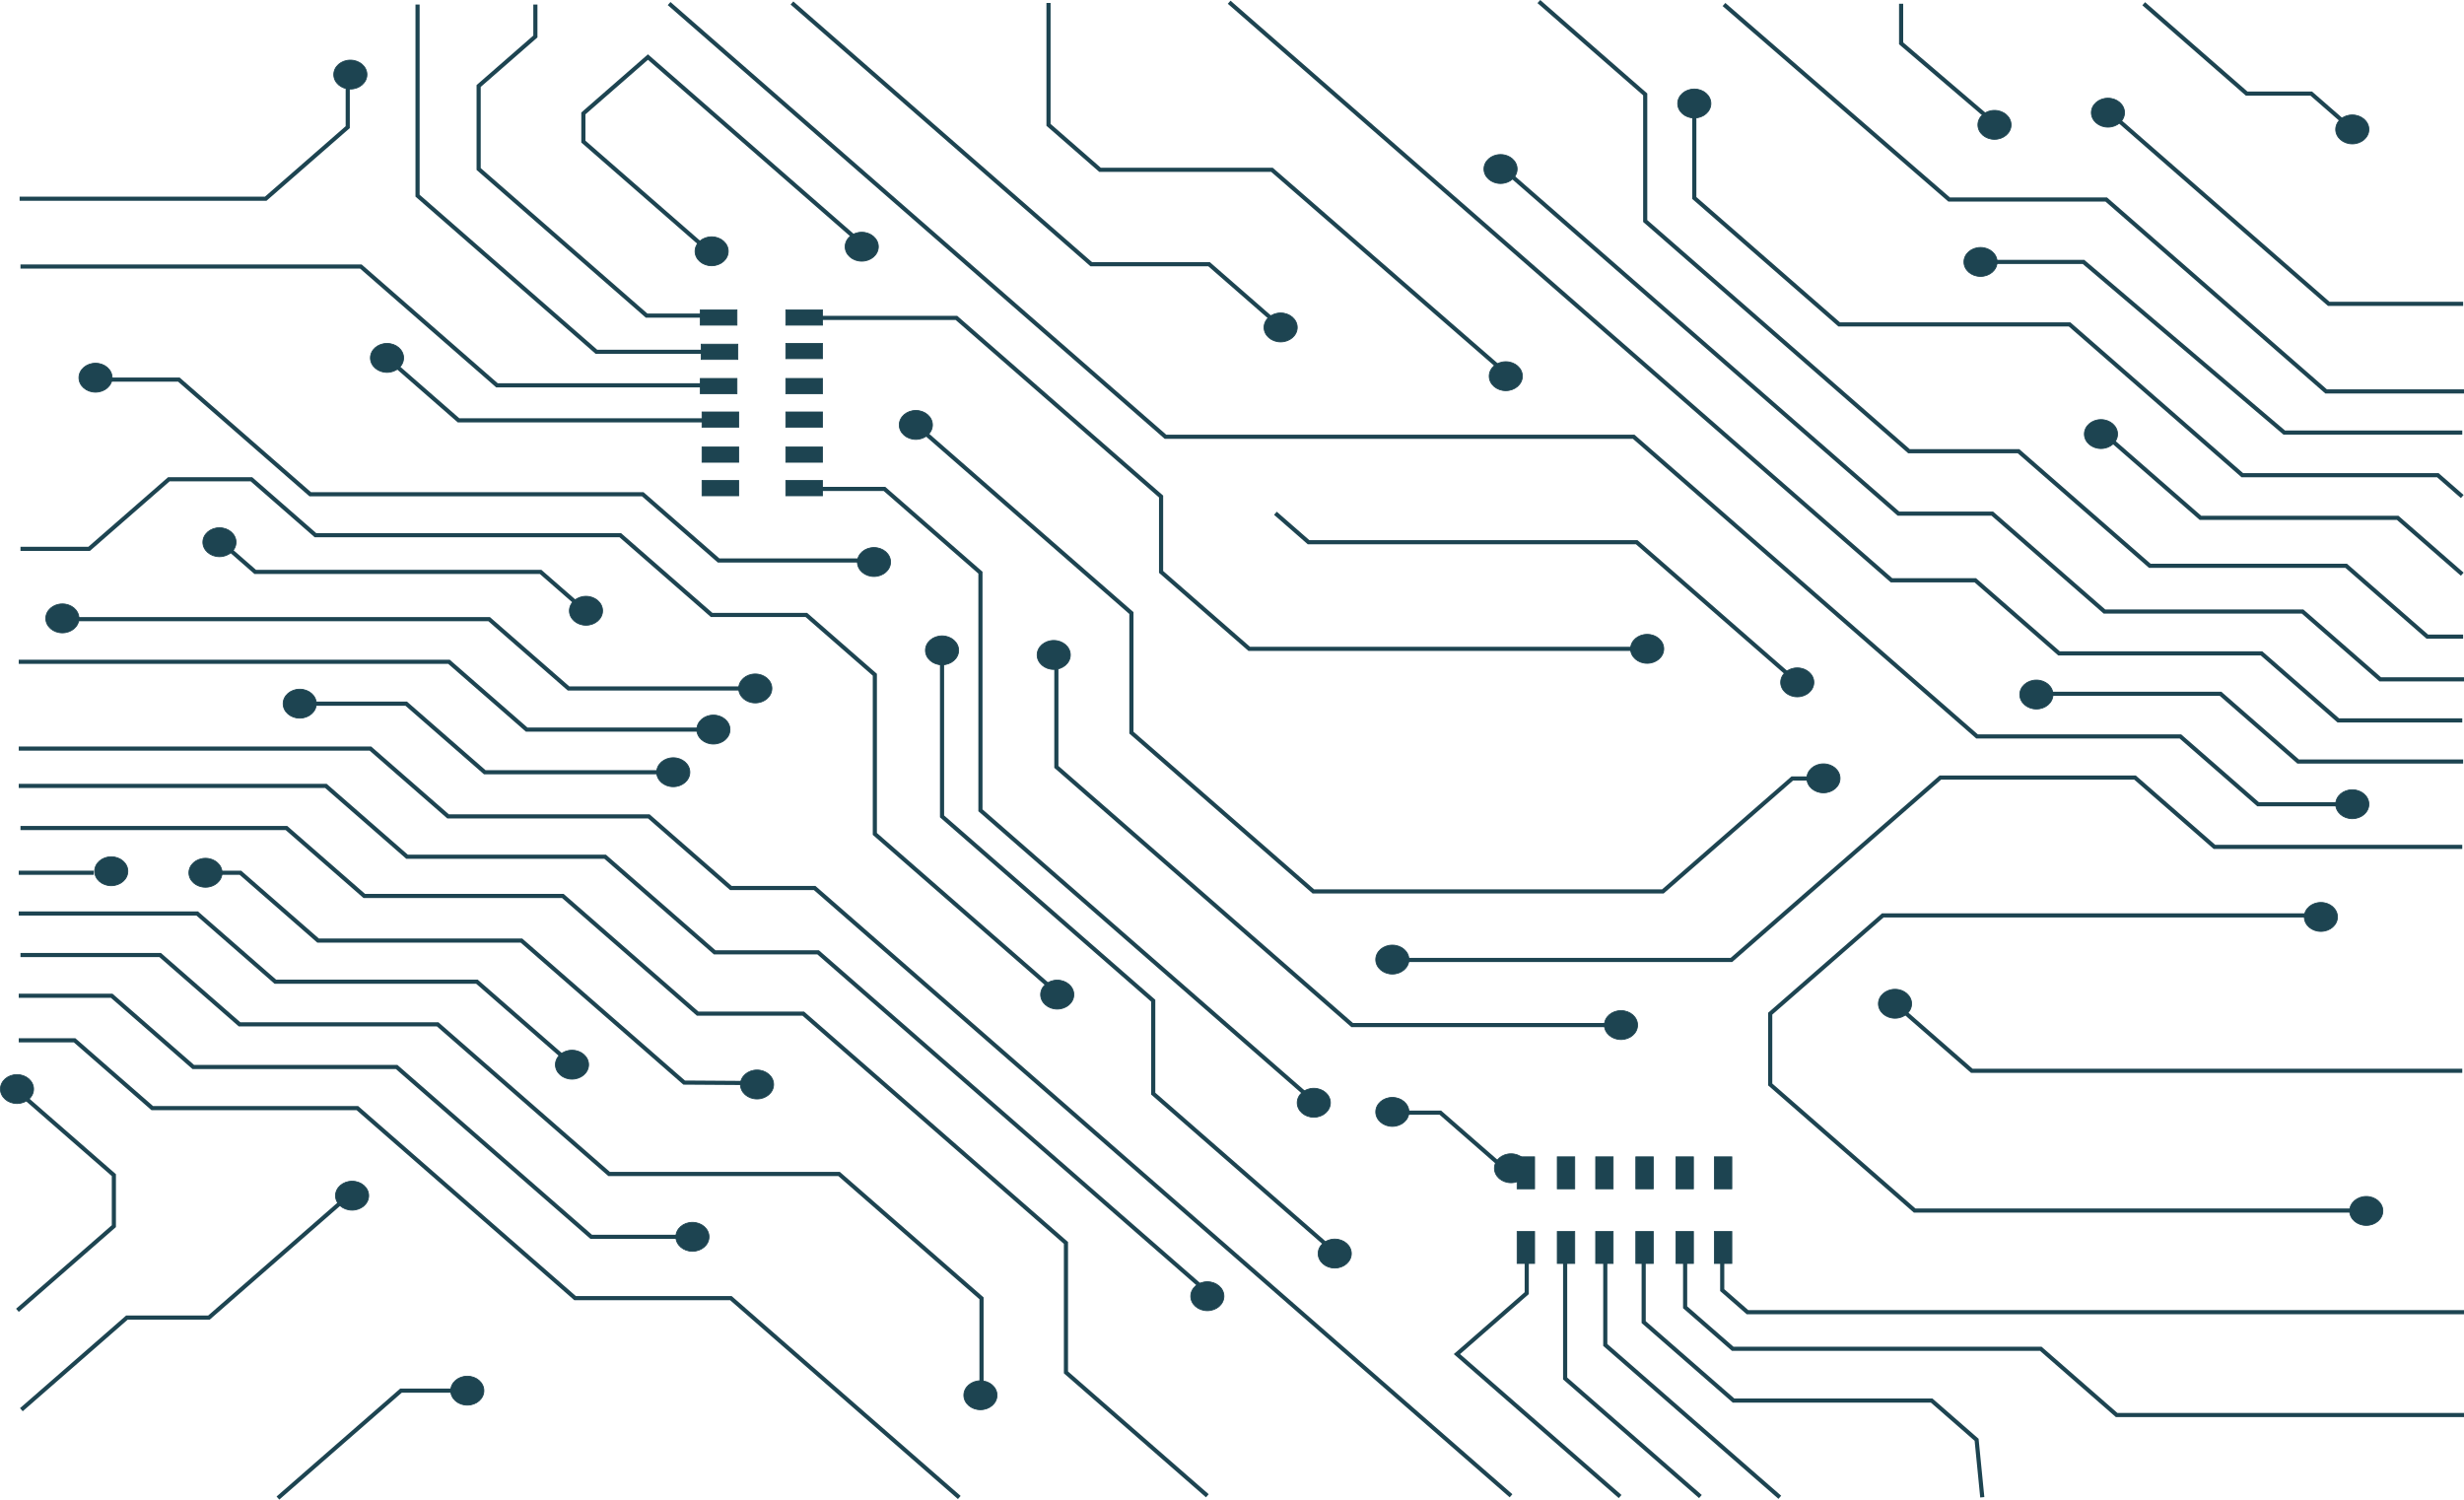 <svg xmlns="http://www.w3.org/2000/svg" viewBox="0 0 2975.87 1811.23"><defs><style>.cls-1{fill:none;stroke-width:5px;}.cls-1,.cls-2{stroke:#1d4451;stroke-miterlimit:10;}.cls-2{fill:#1d4451;}</style></defs><title>blueBg</title><g id="Layer_2" data-name="Layer 2"><g id="Layer_20" data-name="Layer 20"><polyline class="cls-1" points="2827.26 144.35 2791.43 113.08 2713.43 113.08 2589.06 4.53"/><polyline class="cls-1" points="2558.5 145.27 2812.51 366.96 2974.82 366.96"/><polyline class="cls-1" points="2397.24 138.83 2296.06 52.36 2296.06 4.53"/><polyline class="cls-1" points="2975.87 472.75 2809.34 472.75 2543.74 240.94 2354.03 240.94 2082.1 5.45"/><polyline class="cls-1" points="2973.76 522.43 2758.75 522.43 2516.34 316.37 2409.89 316.37"/><polyline class="cls-1" points="2973.76 599.7 2944.25 573.94 2708.16 573.94 2499.48 391.8 2221.23 391.8 2046.27 239.1 2046.27 138.83"/><polyline class="cls-1" points="2973.76 693.52 2895.77 625.45 2657.57 625.45 2551.12 532.54"/><polyline class="cls-1" points="2974.82 768.96 2931.61 768.96 2833.59 683.41 2596.44 683.41 2437.82 544.96 2305.55 544.96 1986.98 266.93 1986.98 114 1858.53 1.88"/><polyline class="cls-1" points="2975.87 820.47 2874.69 820.47 2780.89 738.6 2541.64 738.6 2406.2 620.39 2292.9 620.39 1827.83 214.49"/><polyline class="cls-1" points="2973.76 870.14 2824.1 870.14 2731.35 789.19 2486.83 789.19 2385.65 700.88 2284.47 700.88 1484.5 2.69"/><polyline class="cls-1" points="2974.82 919.82 2775.62 919.82 2681.81 837.95 2472.07 837.95"/><polyline class="cls-1" points="2973.76 1022.85 2674.44 1022.85 2578.52 939.14 2343.49 939.14 2091.06 1159.45 1698.45 1159.45"/><polyline class="cls-1" points="2827.26 971.33 2727.14 971.33 2633.33 889.46 2387.76 889.46 1973.02 527.49 1407.56 527.49 808.11 4.3"/><polyline class="cls-1" points="956.46 3.61 1317.97 319.13 1460.26 319.13 1535.62 384.9"/><polyline class="cls-1" points="1266.33 3.61 1266.33 150.79 1328.51 205.06 1536.14 205.06 1810.18 443.31"/><polyline class="cls-1" points="2160.1 814.95 1976.7 654.89 1580.41 654.89 1540.36 619.93"/><polyline class="cls-1" points="1972.49 783.67 1508.74 783.67 1402.29 690.76 1402.29 599.7 1155.13 383.98 991.24 383.98"/><polyline class="cls-1" points="1118.77 524.27 1366.45 740.44 1366.45 884.86 1586.21 1076.66 2008.32 1076.66 2164.58 940.28 2185.39 940.28"/><polyline class="cls-1" points="1938.76 1238.1 1633.11 1238.1 1275.81 926.26 1275.81 807.59"/><polyline class="cls-1" points="991.24 590.5 1068.18 590.5 1184.12 691.68 1184.12 978.69 1576.19 1320.89"/><polyline class="cls-1" points="1137.74 800.23 1137.74 986.05 1392.8 1208.66 1392.8 1320.89 1599.38 1501.19"/><polyline class="cls-1" points="2784.05 1105.64 2273.93 1105.64 2137.96 1224.3 2137.96 1309.85 2312.4 1462.09 2845.18 1462.09"/><polyline class="cls-1" points="2299.22 1221.54 2381.43 1293.29 2973.76 1293.29"/><polyline class="cls-1" points="2079.99 1523.27 2079.99 1558.22 2110.56 1584.9 2975.87 1584.9"/><polyline class="cls-1" points="2975.87 1709.08 2556.39 1709.08 2464.7 1629.05 2092.64 1629.05 2035.2 1578.92 2035.2 1523.27"/><polyline class="cls-1" points="1985.14 1523.27 1985.14 1596.86 2093.7 1691.61 2332.95 1691.61 2387.23 1738.98 2394.08 1808.43"/><polyline class="cls-1" points="2149.56 1808.43 1938.76 1624.45 1938.76 1523.27"/><polyline class="cls-1" points="1890.28 1523.27 1890.28 1664.93 2053.64 1807.51"/><polyline class="cls-1" points="1843.9 1523.27 1843.9 1561.9 1759.59 1635.49 1956.68 1807.51"/><polyline class="cls-1" points="1824.93 1806.59 983.86 1072.52 882.68 1072.52 783.6 986.05 541.19 986.05 447.39 904.18 22.63 904.18"/><polyline class="cls-1" points="796.25 932.7 585.46 932.7 490.6 849.91 380.99 849.91"/><polyline class="cls-1" points="842.63 881.18 636.05 881.18 542.24 799.31 22.63 799.31"/><polyline class="cls-1" points="893.22 831.51 686.64 831.51 590.73 747.8 92.2 747.8"/><polyline class="cls-1" points="1266.33 1190.27 1056.58 1007.21 1056.58 814.95 973.85 742.74 859.49 742.74 749.09 646.38 380.99 646.38 303.65 578.88 203.92 578.88 107.68 662.88 24.74 662.88"/><polyline class="cls-1" points="1037.61 676.97 867.92 676.97 776.23 596.94 374.66 596.94 216.04 458.49 128.03 458.49"/><polyline class="cls-1" points="480.06 443.31 553.84 507.71 853.17 507.71"/><polyline class="cls-1" points="847.9 465.39 600.21 465.39 435.79 321.89 24.74 321.89"/><polyline class="cls-1" points="850 424.92 720.37 424.92 504.3 236.34 504.3 5.45"/><polyline class="cls-1" points="646.59 5.45 646.59 44.08 578.08 103.88 578.08 204.14 780.97 381.22 847.9 381.22"/><polyline class="cls-1" points="1032.34 286.93 782.55 68.92 704.56 136.99 704.56 171.03 845.26 293.83"/><polyline class="cls-1" points="22.63 949.25 393.63 949.25 491.65 1034.8 730.9 1034.8 863.18 1150.25 988.08 1150.25 1449.45 1552.93"/><polyline class="cls-1" points="1458.15 1806.59 1287.4 1657.57 1287.4 1501.19 970.16 1224.3 842.63 1224.3 679.79 1082.18 440.01 1082.18 345.94 1000.08 24.74 1000.08"/><line class="cls-1" x1="113.28" y1="1054.12" x2="22.63" y2="1054.12"/><polyline class="cls-1" points="267.16 1054.12 290.34 1054.12 384.15 1135.99 629.72 1135.99 826.29 1307.55 896.38 1308.01"/><polyline class="cls-1" points="678.21 1274.89 575.97 1185.67 332.5 1185.67 238.17 1103.34 22.63 1103.34"/><polyline class="cls-1" points="24.74 1153.47 193.38 1153.47 289.29 1237.18 528.54 1237.18 735.65 1417.94 1013.37 1417.94 1185.43 1568.11 1185.43 1672.29"/><polyline class="cls-1" points="819.44 1493.83 714.04 1493.83 479 1288.69 233.43 1288.69 134.88 1202.68 22.63 1202.68"/><polyline class="cls-1" points="22.63 1256.5 90.09 1256.5 183.89 1338.37 431.58 1338.37 694.54 1567.88 882.68 1567.88 1158.56 1808.66"/><polyline class="cls-1" points="547.51 1679.65 484.27 1679.65 335.66 1809.35"/><polyline class="cls-1" points="410.5 1453.35 252.4 1591.34 153.33 1591.34 25.8 1702.64"/><polyline class="cls-1" points="33.17 1328.25 137.52 1419.32 137.52 1480.95 21.05 1582.6"/><polyline class="cls-1" points="277.7 664.09 308.26 690.76 652.91 690.76 699.81 731.7"/><polyline class="cls-1" points="1808.07 1403.68 1739.56 1343.89 1698.45 1343.89"/><polyline class="cls-1" points="23.69 240.02 320.91 240.02 419.98 153.55 419.98 98.36"/><rect class="cls-2" x="846.84" y="415.72" width="44.27" height="18.4"/><rect class="cls-2" x="845.79" y="374.32" width="44.27" height="18.4"/><rect class="cls-2" x="845.79" y="457.11" width="44.27" height="18.4"/><rect class="cls-2" x="847.9" y="497.59" width="44.27" height="18.4"/><rect class="cls-2" x="847.9" y="539.9" width="44.27" height="18.4"/><rect class="cls-2" x="847.9" y="580.38" width="44.27" height="18.4"/><rect class="cls-2" x="949.08" y="374.32" width="44.27" height="18.4"/><rect class="cls-2" x="949.08" y="414.8" width="44.27" height="18.4"/><rect class="cls-2" x="949.08" y="457.11" width="44.27" height="18.4"/><rect class="cls-2" x="949.08" y="497.59" width="44.27" height="18.4"/><rect class="cls-2" x="949.08" y="539.9" width="44.27" height="18.4"/><rect class="cls-2" x="949.08" y="580.38" width="44.27" height="18.4"/><rect class="cls-2" x="1823.53" y="1496.17" width="38.64" height="21.08" transform="translate(3349.56 -336.14) rotate(90)"/><rect class="cls-2" x="1872.01" y="1496.17" width="38.64" height="21.08" transform="translate(3398.04 -384.63) rotate(90)"/><rect class="cls-2" x="1918.39" y="1496.17" width="38.64" height="21.08" transform="translate(3444.41 -431) rotate(90)"/><rect class="cls-2" x="1966.87" y="1496.17" width="38.64" height="21.08" transform="translate(3492.9 -479.48) rotate(90)"/><rect class="cls-2" x="2015.36" y="1496.17" width="38.64" height="21.08" transform="translate(3541.38 -527.97) rotate(90)"/><rect class="cls-2" x="2061.73" y="1496.17" width="38.64" height="21.08" transform="translate(3587.76 -574.34) rotate(90)"/><rect class="cls-2" x="1823.53" y="1406.02" width="38.64" height="21.08" transform="translate(3259.41 -426.29) rotate(90)"/><rect class="cls-2" x="1872.01" y="1406.02" width="38.64" height="21.08" transform="translate(3307.89 -474.77) rotate(90)"/><rect class="cls-2" x="1918.39" y="1406.02" width="38.64" height="21.08" transform="translate(3354.27 -521.15) rotate(90)"/><rect class="cls-2" x="1966.87" y="1406.02" width="38.64" height="21.08" transform="translate(3402.75 -569.63) rotate(90)"/><rect class="cls-2" x="2015.36" y="1406.02" width="38.64" height="21.08" transform="translate(3451.23 -618.11) rotate(90)"/><rect class="cls-2" x="2061.73" y="1406.02" width="38.64" height="21.08" transform="translate(3497.61 -664.49) rotate(90)"/><ellipse class="cls-2" cx="1957.73" cy="1238.1" rx="20.03" ry="17.48"/><ellipse class="cls-2" cx="1824.93" cy="1411.04" rx="20.03" ry="17.48"/><ellipse class="cls-2" cx="1681.59" cy="1342.97" rx="20.03" ry="17.48"/><ellipse class="cls-2" cx="1586.73" cy="1331.93" rx="20.03" ry="17.48"/><ellipse class="cls-2" cx="1681.59" cy="1158.99" rx="20.03" ry="17.48"/><ellipse class="cls-2" cx="1612.03" cy="1514.07" rx="20.03" ry="17.48"/><ellipse class="cls-2" cx="2857.83" cy="1462.55" rx="20.03" ry="17.48"/><ellipse class="cls-2" cx="2288.68" cy="1212.34" rx="20.03" ry="17.48"/><ellipse class="cls-2" cx="2803.02" cy="1107.48" rx="20.03" ry="17.48"/><ellipse class="cls-2" cx="2840.96" cy="971.33" rx="20.03" ry="17.48"/><ellipse class="cls-2" cx="2459.43" cy="838.87" rx="20.03" ry="17.48"/><ellipse class="cls-2" cx="2537.42" cy="524.27" rx="20.03" ry="17.48"/><ellipse class="cls-2" cx="2391.97" cy="316.37" rx="20.03" ry="17.48"/><ellipse class="cls-2" cx="2840.96" cy="156.31" rx="20.03" ry="17.48"/><ellipse class="cls-2" cx="2545.85" cy="136.07" rx="20.03" ry="17.48"/><ellipse class="cls-2" cx="2408.83" cy="150.79" rx="20.03" ry="17.48"/><ellipse class="cls-2" cx="2046.27" cy="125.03" rx="20.03" ry="17.48"/><ellipse class="cls-2" cx="1812.28" cy="204.14" rx="20.03" ry="17.48"/><ellipse class="cls-2" cx="1818.61" cy="454.35" rx="20.03" ry="17.48"/><ellipse class="cls-2" cx="1546.68" cy="395.48" rx="20.03" ry="17.48"/><ellipse class="cls-2" cx="2170.64" cy="824.15" rx="20.03" ry="17.48"/><ellipse class="cls-2" cx="2202.26" cy="940.06" rx="20.03" ry="17.48"/><ellipse class="cls-2" cx="1989.35" cy="783.67" rx="20.03" ry="17.48"/><ellipse class="cls-2" cx="1272.65" cy="791.03" rx="20.03" ry="17.48"/><ellipse class="cls-2" cx="1137.74" cy="785.51" rx="20.03" ry="17.48"/><ellipse class="cls-2" cx="1055.53" cy="678.81" rx="20.03" ry="17.48"/><ellipse class="cls-2" cx="1106.12" cy="513.23" rx="20.03" ry="17.48"/><ellipse class="cls-2" cx="1040.77" cy="297.97" rx="20.03" ry="17.48"/><ellipse class="cls-2" cx="859.49" cy="303.49" rx="20.03" ry="17.48"/><ellipse class="cls-2" cx="1276.86" cy="1201.3" rx="20.03" ry="17.48"/><ellipse class="cls-2" cx="1458.15" cy="1565.58" rx="20.03" ry="17.48"/><ellipse class="cls-2" cx="1184.11" cy="1685.17" rx="20.03" ry="17.48"/><ellipse class="cls-2" cx="836.3" cy="1493.83" rx="20.03" ry="17.48"/><ellipse class="cls-2" cx="564.38" cy="1679.65" rx="20.03" ry="17.48"/><ellipse class="cls-2" cx="425.25" cy="1444.15" rx="20.03" ry="17.48"/><ellipse class="cls-2" cx="20.53" cy="1315.37" rx="20.03" ry="17.48"/><ellipse class="cls-2" cx="248.18" cy="1054.12" rx="20.03" ry="17.48"/><ellipse class="cls-2" cx="134.35" cy="1052.28" rx="20.03" ry="17.48"/><ellipse class="cls-2" cx="362.01" cy="849.91" rx="20.03" ry="17.48"/><ellipse class="cls-2" cx="813.12" cy="932.7" rx="20.03" ry="17.48"/><ellipse class="cls-2" cx="861.6" cy="881.18" rx="20.03" ry="17.48"/><ellipse class="cls-2" cx="912.19" cy="831.51" rx="20.03" ry="17.48"/><ellipse class="cls-2" cx="707.72" cy="737.68" rx="20.03" ry="17.48"/><ellipse class="cls-2" cx="265.05" cy="654.89" rx="20.03" ry="17.48"/><ellipse class="cls-2" cx="467.41" cy="432.28" rx="20.03" ry="17.48"/><ellipse class="cls-2" cx="115.38" cy="456.19" rx="20.03" ry="17.48"/><ellipse class="cls-2" cx="423.14" cy="90.08" rx="20.03" ry="17.48"/><ellipse class="cls-2" cx="690.85" cy="1285.93" rx="20.03" ry="17.48"/><ellipse class="cls-2" cx="914.3" cy="1309.85" rx="20.03" ry="17.48"/><ellipse class="cls-2" cx="75.33" cy="746.88" rx="20.03" ry="17.48"/></g></g></svg>